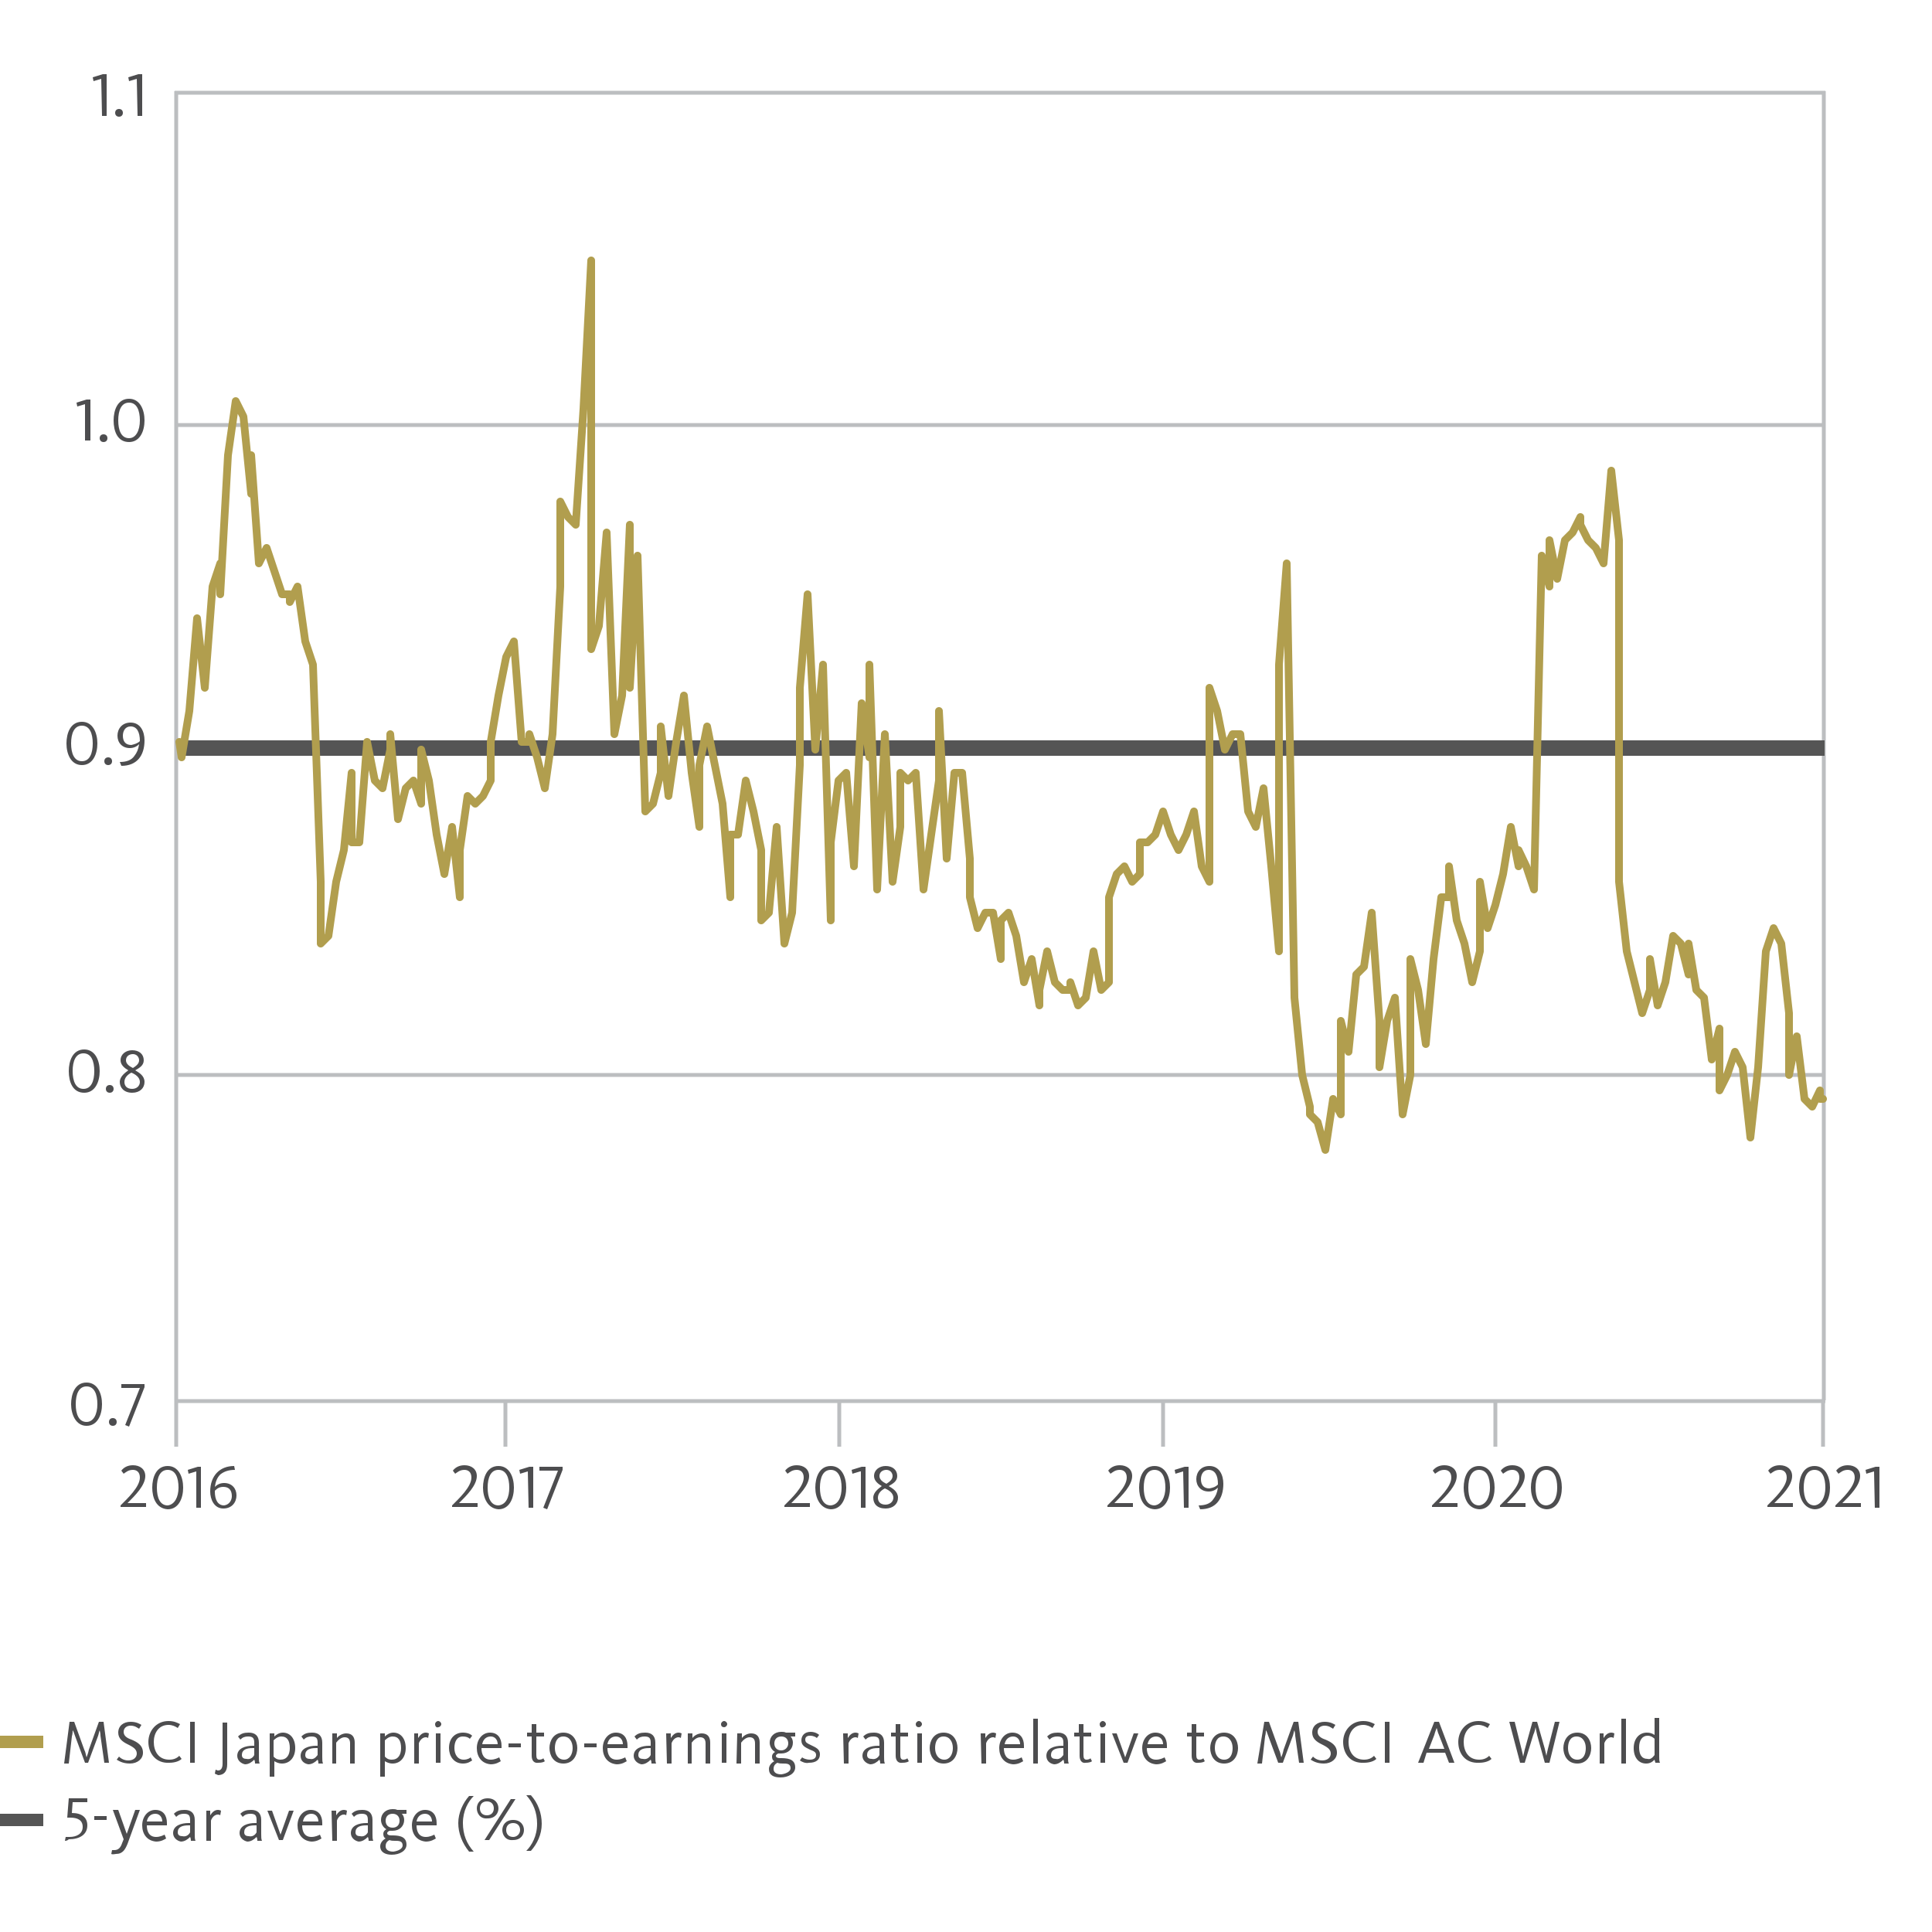 <?xml version="1.0" encoding="utf-8"?>
<!-- Generator: Adobe Illustrator 26.0.1, SVG Export Plug-In . SVG Version: 6.00 Build 0)  -->
<svg version="1.1" id="Layer_3" xmlns="http://www.w3.org/2000/svg" xmlns:xlink="http://www.w3.org/1999/xlink" x="0px" y="0px"
	 viewBox="0 0 250 250" style="enable-background:new 0 0 250 250;" xml:space="preserve">
<style type="text/css">
	.st0{fill:none;stroke:#555555;stroke-width:1.6;}
	.st1{fill:#4D4D4F;}
	.st2{fill:none;stroke:#B19E4E;stroke-width:1.6;}
	.st3{fill:none;stroke:#BCBEC0;stroke-width:0.5;}
	.st4{fill:none;stroke:#555555;stroke-width:2;}
	.st5{fill:none;stroke:#B19E4E;stroke-linecap:round;stroke-linejoin:round;stroke-miterlimit:10;}
</style>
<line class="st0" x1="0" y1="235.5" x2="5.6" y2="235.5"/>
<path class="st1" d="M8.4,238.2l0.1-0.5c0.1,0,0.2,0,0.5,0c0.9,0,1.7-0.4,1.7-1.3c0-0.9-0.7-1.2-1.6-1.2c-0.2,0-0.4,0-0.4,0l0.2-2.5
	h2.4v0.5H9.4l-0.1,1.4c1.3,0,2,0.6,2,1.6c0,1.2-1,1.8-2.4,1.8C8.7,238.2,8.5,238.2,8.4,238.2z M12.2,235h1.6v0.5h-1.6V235z"/>
<g>
	<path class="st1" d="M14.4,239.9l0.1-0.5c0.1,0,0.1,0,0.3,0c0.5,0,0.8-0.3,1-0.9L16,238l-1.4-3.8h0.7l1.1,3.1l0,0l1.1-3.1h0.6
		l-1.6,4.4c-0.3,0.7-0.6,1.3-1.5,1.3C14.5,240,14.4,239.9,14.4,239.9z"/>
	<path class="st1" d="M18.4,236.2c0-1.1,0.7-2,1.7-2s1.5,0.7,1.5,1.7c0,0.1,0,0.2,0,0.3H19c0,0.8,0.3,1.5,1.2,1.5
		c0.5,0,0.9-0.2,1.1-0.3l0.2,0.5c-0.2,0.1-0.6,0.4-1.3,0.4C19,238.2,18.4,237.3,18.4,236.2z M21,235.7c0-0.5-0.3-1-0.9-1
		s-1,0.4-1.1,1H21z"/>
	<path class="st1" d="M22.4,237.2c0-1,1.1-1.3,2-1.3h0.2v-0.4c0-0.6-0.2-0.8-0.8-0.8c-0.4,0-0.7,0.1-1,0.4l-0.3-0.4
		c0.4-0.4,0.8-0.5,1.4-0.5c0.8,0,1.3,0.4,1.3,1.3v1.8c0,0.4,0,0.7,0.1,0.9h-0.6c0-0.1,0-0.3-0.1-0.5c-0.3,0.3-0.7,0.6-1.2,0.6
		C22.9,238.2,22.4,237.8,22.4,237.2z M24.6,237.1v-0.9h-0.2c-0.8,0-1.4,0.2-1.4,0.9c0,0.4,0.3,0.5,0.6,0.5
		C24,237.7,24.4,237.5,24.6,237.1z"/>
	<path class="st1" d="M26.6,234.3h0.6v0.6c0.2-0.3,0.5-0.7,1-0.7c0.2,0,0.4,0.1,0.4,0.1l-0.1,0.6c0,0-0.1-0.1-0.3-0.1
		c-0.6,0-0.9,0.7-0.9,0.8v2.6h-0.6v-3.9L26.6,234.3L26.6,234.3z"/>
</g>
<g>
	<path class="st1" d="M31,237.2c0-1,1.1-1.3,2-1.3h0.2v-0.4c0-0.6-0.2-0.8-0.8-0.8c-0.4,0-0.7,0.1-1,0.4l-0.3-0.4
		c0.4-0.4,0.8-0.5,1.4-0.5c0.8,0,1.3,0.4,1.3,1.3v1.8c0,0.4,0,0.7,0.1,0.9h-0.6c0-0.1,0-0.3-0.1-0.5c-0.3,0.3-0.7,0.6-1.2,0.6
		C31.5,238.2,31,237.8,31,237.2z M33.2,237.1v-0.9H33c-0.8,0-1.4,0.2-1.4,0.9c0,0.4,0.3,0.5,0.6,0.5C32.6,237.7,33,237.5,33.2,237.1
		z"/>
	<path class="st1" d="M34.6,234.3h0.6l1.1,3.1l0,0l1.1-3.1H38l-1.4,3.8h-0.5L34.6,234.3z"/>
	<path class="st1" d="M38.5,236.2c0-1.1,0.7-2,1.7-2s1.5,0.7,1.5,1.7c0,0.1,0,0.2,0,0.3h-2.6c0,0.8,0.3,1.5,1.2,1.5
		c0.5,0,0.9-0.2,1.1-0.3l0.2,0.5c-0.2,0.1-0.6,0.4-1.3,0.4C39.1,238.2,38.5,237.3,38.5,236.2z M41.2,235.7c0-0.5-0.3-1-0.9-1
		c-0.6,0-1,0.4-1.1,1H41.2z"/>
	<path class="st1" d="M42.9,234.3h0.6v0.6c0.2-0.3,0.5-0.7,1-0.7c0.2,0,0.4,0.1,0.4,0.1l-0.1,0.6c0,0-0.1-0.1-0.3-0.1
		c-0.6,0-0.9,0.7-0.9,0.8v2.6H43L42.9,234.3L42.9,234.3L42.9,234.3z"/>
	<path class="st1" d="M45.4,237.2c0-1,1.1-1.3,2-1.3h0.2v-0.4c0-0.6-0.2-0.8-0.8-0.8c-0.4,0-0.7,0.1-1,0.4l-0.3-0.4
		c0.4-0.4,0.8-0.5,1.4-0.5c0.8,0,1.3,0.4,1.3,1.3v1.8c0,0.4,0,0.7,0.1,0.9h-0.6c0-0.1,0-0.3-0.1-0.5c-0.3,0.3-0.7,0.6-1.2,0.6
		C45.9,238.2,45.4,237.8,45.4,237.2z M47.6,237.1v-0.9h-0.2c-0.8,0-1.4,0.2-1.4,0.9c0,0.4,0.3,0.5,0.6,0.5
		C47,237.7,47.4,237.5,47.6,237.1z"/>
	<path class="st1" d="M49.2,238.9c0-0.4,0.3-0.8,0.7-1c-0.2-0.1-0.3-0.3-0.3-0.6s0.2-0.5,0.4-0.6c-0.4-0.2-0.7-0.7-0.7-1.2
		c0-0.8,0.6-1.4,1.5-1.4c0.2,0,0.4,0,0.6,0.1h1.2v0.5H52c0.2,0.2,0.3,0.5,0.3,0.8c0,0.8-0.6,1.4-1.5,1.4c-0.2,0-0.3,0-0.4,0
		c-0.2,0.1-0.3,0.2-0.3,0.3c0,0.2,0.2,0.3,0.5,0.3c0.8,0,2,0,2,1.2c0,0.8-0.9,1.3-1.9,1.3C49.9,240,49.2,239.7,49.2,238.9z
		 M52.1,238.8c0-0.6-0.5-0.6-1-0.6c-0.2,0-0.5,0-0.7-0.1c-0.4,0.2-0.5,0.5-0.5,0.8c0,0.4,0.3,0.7,1,0.7
		C51.6,239.5,52.1,239.2,52.1,238.8z M51.7,235.6c0-0.5-0.3-0.9-0.9-0.9c-0.6,0-0.9,0.4-0.9,0.9s0.3,0.9,0.9,0.9
		S51.7,236.1,51.7,235.6z"/>
	<path class="st1" d="M53.3,236.2c0-1.1,0.7-2,1.7-2s1.5,0.7,1.5,1.7c0,0.1,0,0.2,0,0.3h-2.6c0,0.8,0.3,1.5,1.2,1.5
		c0.5,0,0.9-0.2,1.1-0.3l0.2,0.5c-0.2,0.1-0.6,0.4-1.3,0.4C53.9,238.2,53.3,237.3,53.3,236.2z M55.9,235.7c0-0.5-0.3-1-0.9-1
		c-0.6,0-1,0.4-1.1,1H55.9z"/>
</g>
<g>
	<path class="st1" d="M59.3,235.9c0-1.3,0.6-2.6,1.4-3.5h0.6c-0.7,0.7-1.4,1.9-1.4,3.5c0,1.5,0.5,2.7,1.4,3.7h-0.6
		C59.8,238.5,59.3,237.2,59.3,235.9z"/>
</g>
<path class="st1" d="M61.7,234c0-0.6,0.4-1.3,1.4-1.3c1,0,1.4,0.7,1.4,1.3s-0.4,1.3-1.4,1.3C62.1,235.4,61.7,234.6,61.7,234z
	 M63.9,234c0-0.5-0.3-0.9-0.9-0.9s-0.9,0.4-0.9,0.9s0.3,0.9,0.9,0.9C63.6,234.9,63.9,234.5,63.9,234z M66.1,232.8h0.6l-3.4,5.3h-0.6
	L66.1,232.8z M65,236.8c0-0.6,0.4-1.3,1.4-1.3s1.4,0.7,1.4,1.3s-0.4,1.3-1.4,1.3C65.4,238.2,65,237.4,65,236.8z M67.3,236.8
	c0-0.5-0.3-0.9-0.9-0.9s-0.9,0.4-0.9,0.9s0.3,0.9,0.9,0.9C66.9,237.7,67.3,237.3,67.3,236.8z"/>
<g>
	<path class="st1" d="M69.5,236c0-1.5-0.5-2.7-1.4-3.7h0.6c0.9,1,1.4,2.3,1.4,3.7s-0.6,2.6-1.4,3.5h-0.6
		C68.8,238.8,69.5,237.6,69.5,236z"/>
</g>
<g>
	<g>
		<path class="st1" d="M9,222.8h0.6l1.3,3.6c0.2,0.4,0.2,0.7,0.3,1l0,0c0.1-0.3,0.2-0.5,0.3-1l1.3-3.6h0.6l0.7,5.3h-0.6l-0.5-3.5
			c0-0.4-0.1-0.6-0.1-0.7l0,0c-0.1,0.2-0.1,0.4-0.2,0.7l-1.3,3.5H11l-1.3-3.5c-0.1-0.3-0.2-0.6-0.3-0.7l0,0c0,0.2,0,0.4-0.1,0.8
			l-0.4,3.5H8.3L9,222.8z"/>
		<path class="st1" d="M15.1,227.7l0.3-0.4c0.1,0.1,0.5,0.5,1.2,0.5c0.7,0,1.1-0.4,1.1-0.9c0-0.6-0.6-0.9-1.2-1.2s-1.2-0.7-1.2-1.5
			c0-0.9,0.7-1.4,1.6-1.4c0.8,0,1.2,0.3,1.4,0.4l-0.3,0.5c-0.2-0.1-0.5-0.4-1.1-0.4c-0.5,0-0.9,0.3-0.9,0.8s0.4,0.8,1,1
			c0.7,0.3,1.5,0.7,1.5,1.7c0,0.8-0.7,1.4-1.7,1.4C15.8,228.2,15.3,227.8,15.1,227.7z"/>
		<path class="st1" d="M19.2,225.4c0-1.4,1-2.7,2.6-2.7c0.7,0,1.1,0.2,1.5,0.4l-0.3,0.5c-0.3-0.2-0.7-0.4-1.2-0.4
			c-1.3,0-1.9,1.1-1.9,2.2c0,1.2,0.6,2.3,2,2.3c0.6,0,1-0.2,1.3-0.5l0.3,0.4c-0.3,0.3-0.9,0.5-1.6,0.5
			C20.2,228.2,19.2,226.9,19.2,225.4z"/>
		<path class="st1" d="M24.6,222.8h0.6v5.3h-0.6V222.8z"/>
		<path class="st1" d="M27.8,229.5l0.1-0.5c0.1,0,0.2,0.1,0.3,0.1c0.4,0,0.6-0.3,0.6-0.9v-5.3h0.6v5.4c0,0.9-0.4,1.4-1.2,1.4
			C28.1,229.6,27.9,229.6,27.8,229.5z"/>
		<path class="st1" d="M30.7,227.2c0-1,1.1-1.3,2-1.3h0.2v-0.4c0-0.6-0.2-0.8-0.8-0.8c-0.4,0-0.7,0.1-1,0.4l-0.3-0.4
			c0.4-0.4,0.8-0.5,1.4-0.5c0.8,0,1.3,0.4,1.3,1.3v1.8c0,0.4,0,0.7,0.1,0.9H33c0-0.1,0-0.3-0.1-0.5c-0.3,0.3-0.7,0.6-1.2,0.6
			C31.2,228.2,30.7,227.8,30.7,227.2z M32.9,227.1v-0.9h-0.2c-0.8,0-1.4,0.2-1.4,0.9c0,0.4,0.3,0.5,0.6,0.5
			C32.3,227.7,32.7,227.5,32.9,227.1z"/>
		<path class="st1" d="M34.9,224.3h0.6v0.4c0.2-0.2,0.6-0.5,1.1-0.5c0.9,0,1.6,0.7,1.6,2c0,1.2-0.7,2-1.7,2c-0.5,0-0.8-0.2-1-0.3v2
			h-0.6C34.9,229.9,34.9,224.3,34.9,224.3z M37.5,226.2c0-0.9-0.3-1.5-1.1-1.5c-0.5,0-0.9,0.4-1,0.5v2.1c0.2,0.2,0.4,0.4,0.9,0.4
			C37.1,227.7,37.5,227.1,37.5,226.2z"/>
		<path class="st1" d="M38.9,227.2c0-1,1.1-1.3,2-1.3h0.2v-0.4c0-0.6-0.2-0.8-0.8-0.8c-0.4,0-0.7,0.1-1,0.4l-0.3-0.4
			c0.4-0.4,0.8-0.5,1.4-0.5c0.8,0,1.3,0.4,1.3,1.3v1.8c0,0.4,0,0.7,0.1,0.9h-0.6c0-0.1,0-0.3-0.1-0.5c-0.3,0.3-0.7,0.6-1.2,0.6
			C39.3,228.2,38.9,227.8,38.9,227.2z M41.1,227.1v-0.9h-0.2c-0.8,0-1.4,0.2-1.4,0.9c0,0.4,0.3,0.5,0.6,0.5
			C40.5,227.7,40.8,227.5,41.1,227.1z"/>
		<path class="st1" d="M43,224.3h0.6v0.6c0.3-0.4,0.8-0.6,1.2-0.6c0.8,0,1.1,0.5,1.1,1.2v2.7h-0.6v-2.6c0-0.5-0.2-0.8-0.7-0.8
			c-0.4,0-0.8,0.3-1.1,0.7v2.7H43V224.3z"/>
		<path class="st1" d="M49.2,224.3h0.6v0.4c0.2-0.2,0.6-0.5,1.1-0.5c0.9,0,1.6,0.7,1.6,2c0,1.2-0.7,2-1.7,2c-0.5,0-0.8-0.2-1-0.3v2
			h-0.6C49.2,229.9,49.2,224.3,49.2,224.3z M51.9,226.2c0-0.9-0.3-1.5-1.1-1.5c-0.5,0-0.9,0.4-1,0.5v2.1c0.2,0.2,0.4,0.4,0.9,0.4
			C51.5,227.7,51.9,227.1,51.9,226.2z"/>
		<path class="st1" d="M53.5,224.3h0.6v0.6c0.2-0.3,0.5-0.7,1-0.7c0.2,0,0.4,0.1,0.4,0.1l-0.1,0.6c0,0-0.1-0.1-0.3-0.1
			c-0.6,0-0.9,0.7-0.9,0.8v2.6h-0.6v-3.9L53.5,224.3L53.5,224.3z"/>
		<path class="st1" d="M56.3,223.1c0-0.2,0.2-0.4,0.4-0.4s0.4,0.2,0.4,0.4s-0.2,0.4-0.4,0.4C56.5,223.6,56.3,223.4,56.3,223.1z
			 M56.4,224.3H57v3.8h-0.6V224.3z"/>
		<path class="st1" d="M58.1,226.2c0-1.3,0.8-2,1.8-2c0.6,0,1,0.2,1.2,0.4l-0.3,0.4c-0.2-0.2-0.5-0.3-0.9-0.3
			c-0.8,0-1.1,0.7-1.1,1.5s0.4,1.5,1.2,1.5c0.5,0,0.8-0.2,0.9-0.3l0.2,0.4c-0.2,0.1-0.5,0.4-1.2,0.4
			C58.7,228.2,58.1,227.2,58.1,226.2z"/>
		<path class="st1" d="M61.7,226.2c0-1.1,0.7-2,1.7-2s1.5,0.7,1.5,1.7c0,0.1,0,0.2,0,0.3h-2.6c0,0.8,0.3,1.5,1.2,1.5
			c0.5,0,0.9-0.2,1.1-0.3l0.2,0.5c-0.2,0.1-0.6,0.4-1.3,0.4C62.3,228.2,61.7,227.3,61.7,226.2z M64.4,225.7c0-0.5-0.3-1-0.9-1
			s-1,0.4-1.1,1H64.4z"/>
		<path class="st1" d="M65.8,225.6h1.6v0.5h-1.6V225.6z"/>
		<path class="st1" d="M68.8,227.2v-2.5h-0.6v-0.5h0.6v-1.1h0.6v1.1h1v0.5h-1v2.4c0,0.4,0.1,0.6,0.4,0.6c0.2,0,0.5-0.1,0.5-0.2
			l0.2,0.4c-0.1,0.1-0.4,0.2-0.8,0.2C69.1,228.2,68.8,227.8,68.8,227.2z"/>
		<path class="st1" d="M71.1,226.2c0-0.9,0.5-2,1.8-2s1.8,1.1,1.8,2s-0.5,2-1.8,2S71.1,227.1,71.1,226.2z M74.1,226.2
			c0-0.8-0.4-1.5-1.2-1.5c-0.8,0-1.1,0.7-1.1,1.5s0.4,1.5,1.2,1.5C73.7,227.7,74.1,227,74.1,226.2z"/>
		<path class="st1" d="M75.6,225.6h1.6v0.5h-1.6V225.6z"/>
		<path class="st1" d="M78,226.2c0-1.1,0.7-2,1.7-2s1.5,0.7,1.5,1.7c0,0.1,0,0.2,0,0.3h-2.6c0,0.8,0.3,1.5,1.2,1.5
			c0.5,0,0.9-0.2,1.1-0.3l0.2,0.5c-0.2,0.1-0.6,0.4-1.3,0.4C78.6,228.2,78,227.3,78,226.2z M80.6,225.7c0-0.5-0.3-1-0.9-1
			s-1,0.4-1.1,1H80.6z"/>
		<path class="st1" d="M82,227.2c0-1,1.1-1.3,2-1.3h0.2v-0.4c0-0.6-0.2-0.8-0.8-0.8c-0.4,0-0.7,0.1-1,0.4l-0.3-0.4
			c0.4-0.4,0.8-0.5,1.4-0.5c0.8,0,1.3,0.4,1.3,1.3v1.8c0,0.4,0,0.7,0.1,0.9h-0.6c0-0.1,0-0.3-0.1-0.5c-0.3,0.3-0.7,0.6-1.2,0.6
			C82.5,228.2,82,227.8,82,227.2z M84.2,227.1v-0.9H84c-0.8,0-1.4,0.2-1.4,0.9c0,0.4,0.3,0.5,0.6,0.5
			C83.6,227.7,84,227.5,84.2,227.1z"/>
		<path class="st1" d="M86.2,224.3h0.6v0.6c0.2-0.3,0.5-0.7,1-0.7c0.2,0,0.4,0.1,0.4,0.1l-0.1,0.6c0,0-0.1-0.1-0.3-0.1
			c-0.6,0-0.9,0.7-0.9,0.8v2.6h-0.6L86.2,224.3L86.2,224.3z"/>
		<path class="st1" d="M89,224.3h0.6v0.6c0.3-0.4,0.8-0.6,1.2-0.6c0.8,0,1.1,0.5,1.1,1.2v2.7h-0.6v-2.6c0-0.5-0.2-0.8-0.7-0.8
			c-0.4,0-0.8,0.3-1.1,0.7v2.7H89V224.3z"/>
		<path class="st1" d="M93.3,223.1c0-0.2,0.2-0.4,0.4-0.4s0.4,0.2,0.4,0.4s-0.2,0.4-0.4,0.4S93.3,223.4,93.3,223.1z M93.4,224.3H94
			v3.8h-0.6V224.3z"/>
		<path class="st1" d="M95.4,224.3H96v0.6c0.3-0.4,0.8-0.6,1.2-0.6c0.8,0,1.1,0.5,1.1,1.2v2.7h-0.6v-2.6c0-0.5-0.2-0.8-0.7-0.8
			c-0.4,0-0.8,0.3-1.1,0.7v2.7h-0.6L95.4,224.3L95.4,224.3z"/>
		<path class="st1" d="M99.5,228.9c0-0.4,0.3-0.8,0.7-1c-0.2-0.1-0.3-0.3-0.3-0.6s0.2-0.5,0.4-0.6c-0.4-0.2-0.7-0.7-0.7-1.2
			c0-0.8,0.6-1.4,1.5-1.4c0.2,0,0.4,0,0.6,0.1h1.2v0.5h-0.6c0.2,0.2,0.3,0.5,0.3,0.8c0,0.8-0.6,1.4-1.5,1.4c-0.2,0-0.3,0-0.4,0
			c-0.2,0.1-0.3,0.2-0.3,0.3c0,0.2,0.2,0.3,0.5,0.3c0.8,0,2,0,2,1.2c0,0.8-0.9,1.3-1.9,1.3C100.1,230,99.5,229.7,99.5,228.9z
			 M102.3,228.8c0-0.6-0.5-0.6-1-0.6c-0.2,0-0.5,0-0.7-0.1c-0.4,0.2-0.5,0.5-0.5,0.8c0,0.4,0.3,0.7,1,0.7
			C101.8,229.5,102.3,229.2,102.3,228.8z M102,225.6c0-0.5-0.3-0.9-0.9-0.9s-0.9,0.4-0.9,0.9s0.3,0.9,0.9,0.9
			C101.6,226.5,102,226.1,102,225.6z"/>
		<path class="st1" d="M103.5,227.8l0.3-0.4c0.1,0.1,0.5,0.3,1,0.3s0.8-0.2,0.8-0.6s-0.3-0.5-0.8-0.7c-0.6-0.3-1.1-0.5-1.1-1.2
			c0-0.6,0.4-1.1,1.2-1.1c0.6,0,1,0.3,1.1,0.4l-0.3,0.4c-0.1-0.1-0.4-0.3-0.9-0.3c-0.4,0-0.6,0.2-0.6,0.5c0,0.4,0.3,0.5,0.7,0.7
			c0.6,0.3,1.2,0.5,1.2,1.2s-0.5,1.1-1.4,1.1C104.2,228.2,103.8,228,103.5,227.8z"/>
		<path class="st1" d="M109.1,224.3h0.6v0.6c0.2-0.3,0.5-0.7,1-0.7c0.2,0,0.4,0.1,0.4,0.1l-0.1,0.6c0,0-0.1-0.1-0.3-0.1
			c-0.6,0-0.9,0.7-0.9,0.8v2.6h-0.6L109.1,224.3L109.1,224.3z"/>
		<path class="st1" d="M111.6,227.2c0-1,1.1-1.3,2-1.3h0.2v-0.4c0-0.6-0.2-0.8-0.8-0.8c-0.4,0-0.7,0.1-1,0.4l-0.3-0.4
			c0.4-0.4,0.8-0.5,1.4-0.5c0.8,0,1.3,0.4,1.3,1.3v1.8c0,0.4,0,0.7,0.1,0.9h-0.6c0-0.1,0-0.3-0.1-0.5c-0.3,0.3-0.7,0.6-1.2,0.6
			C112.1,228.2,111.6,227.8,111.6,227.2z M113.8,227.1v-0.9h-0.2c-0.8,0-1.4,0.2-1.4,0.9c0,0.4,0.3,0.5,0.6,0.5
			C113.2,227.7,113.6,227.5,113.8,227.1z"/>
		<path class="st1" d="M115.9,227.2v-2.5h-0.6v-0.5h0.6v-1.1h0.6v1.1h1v0.5h-1v2.4c0,0.4,0.1,0.6,0.4,0.6c0.2,0,0.5-0.1,0.5-0.2
			l0.2,0.4c-0.1,0.1-0.4,0.2-0.8,0.2C116.2,228.2,115.9,227.8,115.9,227.2z"/>
		<path class="st1" d="M118.5,223.1c0-0.2,0.2-0.4,0.4-0.4s0.4,0.2,0.4,0.4s-0.2,0.4-0.4,0.4S118.5,223.4,118.5,223.1z M118.7,224.3
			h0.6v3.8h-0.6V224.3z"/>
		<path class="st1" d="M120.3,226.2c0-0.9,0.5-2,1.8-2s1.8,1.1,1.8,2s-0.5,2-1.8,2S120.3,227.1,120.3,226.2z M123.3,226.2
			c0-0.8-0.4-1.5-1.2-1.5c-0.8,0-1.1,0.7-1.1,1.5s0.4,1.5,1.2,1.5C122.9,227.7,123.3,227,123.3,226.2z"/>
		<path class="st1" d="M126.9,224.3h0.6v0.6c0.2-0.3,0.5-0.7,1-0.7c0.2,0,0.4,0.1,0.4,0.1l-0.1,0.6c0,0-0.1-0.1-0.3-0.1
			c-0.6,0-0.9,0.7-0.9,0.8v2.6H127L126.9,224.3L126.9,224.3z"/>
		<path class="st1" d="M129.3,226.2c0-1.1,0.7-2,1.7-2s1.5,0.7,1.5,1.7c0,0.1,0,0.2,0,0.3h-2.6c0,0.8,0.3,1.5,1.2,1.5
			c0.5,0,0.9-0.2,1.1-0.3l0.2,0.5c-0.2,0.1-0.6,0.4-1.3,0.4C129.9,228.2,129.3,227.3,129.3,226.2z M132,225.7c0-0.5-0.3-1-0.9-1
			c-0.6,0-1,0.4-1.1,1H132z"/>
		<path class="st1" d="M133.7,222.4h0.6v5.8h-0.6V222.4z"/>
		<path class="st1" d="M135.4,227.2c0-1,1.1-1.3,2-1.3h0.2v-0.4c0-0.6-0.2-0.8-0.8-0.8c-0.4,0-0.7,0.1-1,0.4l-0.3-0.4
			c0.4-0.4,0.8-0.5,1.4-0.5c0.8,0,1.3,0.4,1.3,1.3v1.8c0,0.4,0,0.7,0.1,0.9h-0.6c0-0.1,0-0.3-0.1-0.5c-0.3,0.3-0.7,0.6-1.2,0.6
			C135.8,228.2,135.4,227.8,135.4,227.2z M137.6,227.1v-0.9h-0.2c-0.8,0-1.4,0.2-1.4,0.9c0,0.4,0.3,0.5,0.6,0.5
			C137,227.7,137.3,227.5,137.6,227.1z"/>
		<path class="st1" d="M139.7,227.2v-2.5H139v-0.5h0.6v-1.1h0.6v1.1h1v0.5h-1v2.4c0,0.4,0.1,0.6,0.4,0.6c0.2,0,0.5-0.1,0.5-0.2
			l0.2,0.4c-0.1,0.1-0.4,0.2-0.8,0.2C140,228.2,139.7,227.8,139.7,227.2z"/>
		<path class="st1" d="M142.3,223.1c0-0.2,0.2-0.4,0.4-0.4s0.4,0.2,0.4,0.4s-0.2,0.4-0.4,0.4C142.5,223.6,142.3,223.4,142.3,223.1z
			 M142.4,224.3h0.6v3.8h-0.6V224.3z"/>
		<path class="st1" d="M143.9,224.3h0.6l1.1,3.1l0,0l1.1-3.1h0.6l-1.4,3.8h-0.5L143.9,224.3z"/>
		<path class="st1" d="M147.8,226.2c0-1.1,0.7-2,1.7-2s1.5,0.7,1.5,1.7c0,0.1,0,0.2,0,0.3h-2.6c0,0.8,0.3,1.5,1.2,1.5
			c0.5,0,0.9-0.2,1.1-0.3l0.2,0.5c-0.2,0.1-0.6,0.4-1.3,0.4C148.4,228.2,147.8,227.3,147.8,226.2z M150.5,225.7c0-0.5-0.3-1-0.9-1
			c-0.6,0-1,0.4-1.1,1H150.5z"/>
		<path class="st1" d="M154.2,227.2v-2.5h-0.6v-0.5h0.6v-1.1h0.6v1.1h1v0.5h-1v2.4c0,0.4,0.1,0.6,0.4,0.6c0.2,0,0.5-0.1,0.5-0.2
			l0.2,0.4c-0.1,0.1-0.4,0.2-0.8,0.2C154.5,228.2,154.2,227.8,154.2,227.2z"/>
		<path class="st1" d="M156.6,226.2c0-0.9,0.5-2,1.8-2s1.8,1.1,1.8,2s-0.5,2-1.8,2S156.6,227.1,156.6,226.2z M159.5,226.2
			c0-0.8-0.4-1.5-1.2-1.5s-1.1,0.7-1.1,1.5s0.4,1.5,1.2,1.5S159.5,227,159.5,226.2z"/>
		<path class="st1" d="M163.6,222.8h0.6l1.3,3.6c0.2,0.4,0.2,0.7,0.3,1l0,0c0.1-0.3,0.2-0.5,0.3-1l1.3-3.6h0.6l0.7,5.3h-0.6
			l-0.5-3.5c0-0.4-0.1-0.6-0.1-0.7l0,0c-0.1,0.2-0.1,0.4-0.2,0.7l-1.3,3.5h-0.6l-1.3-3.5c-0.1-0.3-0.2-0.6-0.3-0.7l0,0
			c0,0.2,0,0.4-0.1,0.8l-0.4,3.5h-0.6L163.6,222.8z"/>
		<path class="st1" d="M169.6,227.7l0.3-0.4c0.1,0.1,0.5,0.5,1.2,0.5s1.1-0.4,1.1-0.9c0-0.6-0.6-0.9-1.2-1.2
			c-0.6-0.3-1.2-0.7-1.2-1.5c0-0.9,0.7-1.4,1.6-1.4c0.8,0,1.2,0.3,1.4,0.4l-0.3,0.5c-0.2-0.1-0.5-0.4-1.1-0.4
			c-0.5,0-0.9,0.3-0.9,0.8s0.4,0.8,1,1c0.7,0.3,1.5,0.7,1.5,1.7c0,0.8-0.7,1.4-1.7,1.4C170.3,228.2,169.8,227.8,169.6,227.7z"/>
		<path class="st1" d="M173.8,225.4c0-1.4,1-2.7,2.6-2.7c0.7,0,1.1,0.2,1.5,0.4l-0.3,0.5c-0.3-0.2-0.7-0.4-1.2-0.4
			c-1.3,0-1.9,1.1-1.9,2.2c0,1.2,0.6,2.3,2,2.3c0.6,0,1-0.2,1.3-0.5l0.3,0.4c-0.3,0.3-0.9,0.5-1.6,0.5
			C174.7,228.2,173.8,226.9,173.8,225.4z"/>
		<path class="st1" d="M179.2,222.8h0.6v5.3h-0.6V222.8z"/>
	</g>
	<g>
		<path class="st1" d="M185.6,222.8h0.6l2,5.3h-0.7l-0.5-1.3h-2.4l-0.4,1.3h-0.7L185.6,222.8z M186.9,226.3l-0.7-1.8
			c-0.2-0.4-0.2-0.7-0.3-0.9l0,0c-0.1,0.3-0.2,0.5-0.3,0.9l-0.7,1.8H186.9z"/>
		<path class="st1" d="M188.7,225.4c0-1.4,1-2.7,2.6-2.7c0.7,0,1.1,0.2,1.5,0.4l-0.3,0.5c-0.3-0.2-0.7-0.4-1.2-0.4
			c-1.3,0-1.9,1.1-1.9,2.2c0,1.2,0.6,2.3,2,2.3c0.6,0,1-0.2,1.3-0.5l0.3,0.4c-0.3,0.3-0.9,0.5-1.6,0.5
			C189.6,228.2,188.7,226.9,188.7,225.4z"/>
		<path class="st1" d="M195.3,222.8h0.7l0.9,3.6c0.1,0.4,0.2,0.9,0.2,0.9l0,0c0,0,0.1-0.5,0.2-0.9l1-3.6h0.6l1,3.5
			c0.1,0.4,0.2,0.9,0.2,0.9l0,0c0,0,0.1-0.5,0.2-0.9l0.9-3.5h0.6l-1.3,5.3h-0.6l-1-3.6c-0.1-0.4-0.2-1-0.2-1l0,0c0,0-0.1,0.6-0.3,1
			l-1.1,3.6h-0.6L195.3,222.8z"/>
		<path class="st1" d="M202.3,226.2c0-0.9,0.5-2,1.8-2s1.8,1.1,1.8,2s-0.5,2-1.8,2S202.3,227.1,202.3,226.2z M205.2,226.2
			c0-0.8-0.4-1.5-1.2-1.5s-1.1,0.7-1.1,1.5s0.4,1.5,1.2,1.5S205.2,227,205.2,226.2z"/>
		<path class="st1" d="M206.9,224.3h0.6v0.6c0.2-0.3,0.5-0.7,1-0.7c0.2,0,0.4,0.1,0.4,0.1l-0.1,0.6c0,0-0.1-0.1-0.3-0.1
			c-0.6,0-0.9,0.7-0.9,0.8v2.6H207v-3.9L206.9,224.3L206.9,224.3z"/>
		<path class="st1" d="M209.8,222.4h0.6v5.8h-0.6V222.4z"/>
		<path class="st1" d="M211.4,226.2c0-1.2,0.7-2,1.7-2c0.4,0,0.7,0.1,1,0.3v-2.2h0.6v5c0,0.3,0,0.6,0.1,0.8h-0.6
			c0-0.1-0.1-0.3-0.1-0.4c-0.3,0.3-0.6,0.5-1.1,0.5C212.1,228.2,211.4,227.5,211.4,226.2z M214.1,227.1V225
			c-0.2-0.2-0.5-0.4-0.9-0.4c-0.7,0-1.1,0.6-1.1,1.5s0.3,1.5,1.1,1.5C213.5,227.7,213.8,227.5,214.1,227.1z"/>
	</g>
	<line class="st2" x1="0" y1="225.4" x2="5.6" y2="225.4"/>
</g>
<path class="st1" d="M13.1,10.2l-1,0.3L12,10l1.3-0.4h0.5V15h-0.6L13.1,10.2L13.1,10.2z M14.9,14.6c0-0.3,0.2-0.5,0.5-0.5
	s0.5,0.2,0.5,0.5s-0.2,0.5-0.5,0.5S14.9,14.9,14.9,14.6z M17.7,10.2l-1,0.3L16.6,10l1.3-0.4h0.5V15h-0.6L17.7,10.2L17.7,10.2z"/>
<path class="st1" d="M11,52.3l-1,0.3l-0.1-0.5l1.3-0.4h0.5V57H11V52.3z M12.9,56.7c0-0.3,0.2-0.5,0.5-0.5s0.5,0.2,0.5,0.5
	s-0.2,0.5-0.5,0.5S12.9,57,12.9,56.7z M14.7,54.4c0-1.3,0.5-2.8,2-2.8c1.4,0,2,1.4,2,2.8s-0.6,2.8-2,2.8
	C15.2,57.2,14.7,55.8,14.7,54.4z M18.1,54.4c0-1.3-0.4-2.3-1.4-2.3s-1.4,1-1.4,2.3s0.4,2.3,1.4,2.3C17.6,56.7,18.1,55.7,18.1,54.4z"
	/>
<path class="st1" d="M8.6,96.2c0-1.3,0.5-2.8,2-2.8c1.4,0,2,1.4,2,2.8S12,99,10.6,99S8.6,97.6,8.6,96.2z M12,96.2
	c0-1.3-0.4-2.3-1.4-2.3s-1.4,1-1.4,2.3s0.4,2.3,1.4,2.3S12,97.5,12,96.2z M13.5,98.5c0-0.3,0.2-0.5,0.5-0.5s0.5,0.2,0.5,0.5
	S14.3,99,14,99S13.5,98.8,13.5,98.5z M15.5,98.6c0.8,0,1.5-0.2,1.9-0.8c0.3-0.4,0.5-0.8,0.6-1.5c-0.3,0.3-0.7,0.5-1.2,0.5
	c-1,0-1.6-0.7-1.6-1.6s0.6-1.7,1.7-1.7c1.3,0,1.8,1.2,1.8,2.3c0,2-1,3.3-3,3.3L15.5,98.6z M18.1,95.9L18.1,95.9
	c0-1.2-0.4-1.9-1.2-1.9c-0.7,0-1,0.6-1,1.2c0,0.8,0.4,1.2,1.1,1.2C17.4,96.3,17.8,96.2,18.1,95.9z"/>
<path class="st1" d="M8.9,138.6c0-1.3,0.5-2.8,2-2.8c1.4,0,2,1.4,2,2.8s-0.6,2.8-2,2.8C9.4,141.4,8.9,140,8.9,138.6z M12.2,138.6
	c0-1.3-0.4-2.3-1.4-2.3s-1.4,1-1.4,2.3s0.4,2.3,1.4,2.3C11.8,140.9,12.2,139.9,12.2,138.6z M13.7,140.9c0-0.3,0.2-0.5,0.5-0.5
	s0.5,0.2,0.5,0.5s-0.2,0.5-0.5,0.5S13.7,141.2,13.7,140.9z M15.5,140c0-0.7,0.7-1.2,1.1-1.5c-0.5-0.3-1-0.7-1-1.3
	c0-0.8,0.7-1.3,1.5-1.3c0.9,0,1.5,0.5,1.5,1.3c0,0.7-0.6,1-1.1,1.3c0.5,0.3,1.2,0.7,1.2,1.5s-0.6,1.4-1.6,1.4
	C16,141.4,15.5,140.7,15.5,140z M18.1,140c0-0.6-0.6-1-1.1-1.2c-0.4,0.2-0.9,0.6-0.9,1.2c0,0.5,0.3,0.9,1,0.9
	C17.7,140.9,18.1,140.5,18.1,140z M18,137.2c0-0.4-0.3-0.8-0.8-0.8s-0.9,0.3-0.9,0.8s0.5,0.8,0.9,1C17.5,138,18,137.7,18,137.2z"/>
<path class="st1" d="M9.2,181.7c0-1.3,0.5-2.8,2-2.8c1.4,0,2,1.4,2,2.8s-0.6,2.8-2,2.8S9.2,183,9.2,181.7z M12.6,181.7
	c0-1.3-0.4-2.3-1.4-2.3s-1.4,1-1.4,2.3s0.4,2.3,1.4,2.3C12.1,184,12.6,183,12.6,181.7z M14.1,184c0-0.3,0.2-0.5,0.5-0.5
	s0.5,0.2,0.5,0.5s-0.2,0.5-0.5,0.5S14.1,184.3,14.1,184z M16.2,184.4l1.9-4.8h-2.4v-0.5h3v0.4l-2,5.1L16.2,184.4z"/>
<line class="st3" x1="22.6" y1="12" x2="236.2" y2="12"/>
<line class="st3" x1="22.8" y1="11.8" x2="22.8" y2="181.2"/>
<line class="st3" x1="236" y1="11.8" x2="236" y2="181.2"/>
<line class="st3" x1="22.6" y1="55" x2="236.2" y2="55"/>
<line class="st3" x1="22.6" y1="139.1" x2="236.2" y2="139.1"/>
<line class="st3" x1="22.6" y1="181.3" x2="236.2" y2="181.3"/>
<path class="st1" d="M15.6,194.8c0.9-0.9,2.5-2.4,2.5-3.6c0-0.7-0.4-1-0.9-1c-0.6,0-0.9,0.3-1.2,0.5l-0.3-0.4
	c0.3-0.4,0.8-0.7,1.5-0.7c0.9,0,1.6,0.5,1.6,1.4c0,1.2-1.3,2.5-2.3,3.5c0,0,0.3,0,0.6,0h1.8v0.5h-3.3
	C15.6,195,15.6,194.8,15.6,194.8z M19.7,192.5c0-1.3,0.5-2.8,2-2.8c1.4,0,2,1.4,2,2.8s-0.6,2.8-2,2.8
	C20.2,195.2,19.7,193.8,19.7,192.5z M23.1,192.5c0-1.3-0.4-2.3-1.4-2.3s-1.4,1-1.4,2.3s0.4,2.3,1.4,2.3
	C22.6,194.7,23.1,193.7,23.1,192.5z M25.4,190.4l-1,0.3l-0.1-0.5l1.3-0.4H26v5.3h-0.6V190.4z M27.2,193c0-2,1.2-3.3,3.1-3.3l0.1,0.5
	c-0.8,0-1.4,0.2-1.9,0.6c-0.4,0.4-0.6,0.9-0.7,1.6c0.3-0.3,0.7-0.5,1.2-0.5c1,0,1.6,0.7,1.6,1.6s-0.6,1.7-1.7,1.7
	C27.7,195.2,27.2,194,27.2,193z M30,193.6c0-0.8-0.4-1.2-1.1-1.2c-0.5,0-0.8,0.2-1.1,0.5v0.1c0,1.1,0.4,1.8,1.2,1.8
	C29.7,194.7,30,194.1,30,193.6z"/>
<path class="st1" d="M58.5,194.8c0.9-0.9,2.5-2.4,2.5-3.6c0-0.7-0.4-1-0.9-1c-0.6,0-0.9,0.3-1.2,0.5l-0.3-0.4
	c0.3-0.4,0.8-0.7,1.5-0.7c0.9,0,1.6,0.5,1.6,1.4c0,1.2-1.3,2.5-2.3,3.5c0,0,0.3,0,0.6,0h1.8v0.5h-3.3
	C58.5,195,58.5,194.8,58.5,194.8z M62.5,192.5c0-1.3,0.5-2.8,2-2.8c1.4,0,2,1.4,2,2.8s-0.6,2.8-2,2.8
	C63.1,195.2,62.5,193.8,62.5,192.5z M65.9,192.5c0-1.3-0.4-2.3-1.4-2.3s-1.4,1-1.4,2.3s0.4,2.3,1.4,2.3
	C65.5,194.7,65.9,193.7,65.9,192.5z M68.3,190.4l-1,0.3l-0.1-0.5l1.3-0.4H69v5.3h-0.6L68.3,190.4L68.3,190.4L68.3,190.4z
	 M70.3,195.1l1.9-4.8h-2.4v-0.5h3v0.4l-2,5.1L70.3,195.1z"/>
<path class="st1" d="M101.5,194.8c0.9-0.9,2.5-2.4,2.5-3.6c0-0.7-0.4-1-0.9-1c-0.6,0-0.9,0.3-1.2,0.5l-0.3-0.4
	c0.3-0.4,0.8-0.7,1.5-0.7c0.9,0,1.6,0.5,1.6,1.4c0,1.2-1.3,2.5-2.3,3.5c0,0,0.3,0,0.6,0h1.8v0.5h-3.3
	C101.5,195,101.5,194.8,101.5,194.8z M105.5,192.5c0-1.3,0.5-2.8,2-2.8c1.4,0,2,1.4,2,2.8s-0.6,2.8-2,2.8
	C106.1,195.2,105.5,193.8,105.5,192.5z M108.9,192.5c0-1.3-0.4-2.3-1.4-2.3s-1.4,1-1.4,2.3s0.4,2.3,1.4,2.3
	C108.5,194.7,108.9,193.7,108.9,192.5z M111.3,190.4l-1,0.3l-0.1-0.5l1.3-0.4h0.5v5.3h-0.6v-4.7L111.3,190.4L111.3,190.4z
	 M113,193.8c0-0.7,0.7-1.2,1.1-1.5c-0.5-0.3-1-0.7-1-1.3c0-0.8,0.7-1.3,1.5-1.3c0.9,0,1.5,0.5,1.5,1.3c0,0.7-0.6,1-1.1,1.3
	c0.5,0.3,1.2,0.7,1.2,1.5s-0.6,1.4-1.6,1.4C113.5,195.2,113,194.6,113,193.8z M115.6,193.8c0-0.6-0.6-1-1.1-1.2
	c-0.4,0.2-0.9,0.6-0.9,1.2c0,0.5,0.3,0.9,1,0.9C115.2,194.7,115.6,194.3,115.6,193.8z M115.5,191c0-0.4-0.3-0.8-0.8-0.8
	s-0.9,0.3-0.9,0.8s0.5,0.8,0.9,1C115,191.8,115.5,191.5,115.5,191z"/>
<path class="st1" d="M143.3,194.8c0.9-0.9,2.5-2.4,2.5-3.6c0-0.7-0.4-1-0.9-1c-0.6,0-0.9,0.3-1.2,0.5l-0.3-0.4
	c0.3-0.4,0.8-0.7,1.5-0.7c0.9,0,1.6,0.5,1.6,1.4c0,1.2-1.3,2.5-2.3,3.5c0,0,0.3,0,0.6,0h1.8v0.5h-3.3L143.3,194.8L143.3,194.8z
	 M147.4,192.5c0-1.3,0.5-2.8,2-2.8c1.4,0,2,1.4,2,2.8s-0.6,2.8-2,2.8C147.9,195.2,147.4,193.8,147.4,192.5z M150.8,192.5
	c0-1.3-0.4-2.3-1.4-2.3s-1.4,1-1.4,2.3s0.4,2.3,1.4,2.3C150.3,194.7,150.8,193.7,150.8,192.5z M153.1,190.4l-1,0.3l-0.1-0.5l1.3-0.4
	h0.5v5.3h-0.6L153.1,190.4L153.1,190.4z M155.1,194.8c0.8,0,1.5-0.2,1.9-0.8c0.3-0.4,0.5-0.8,0.6-1.5c-0.3,0.3-0.7,0.5-1.2,0.5
	c-1,0-1.6-0.7-1.6-1.6s0.6-1.7,1.7-1.7c1.3,0,1.8,1.2,1.8,2.3c0,2-1,3.3-3,3.3L155.1,194.8z M157.6,192.1V192c0-1.1-0.4-1.8-1.2-1.8
	c-0.7,0-1,0.6-1,1.2c0,0.8,0.4,1.2,1.1,1.2C157,192.5,157.3,192.4,157.6,192.1z"/>
<path class="st1" d="M185.3,194.8c0.9-0.9,2.5-2.4,2.5-3.6c0-0.7-0.4-1-0.9-1c-0.6,0-0.9,0.3-1.2,0.5l-0.3-0.4
	c0.3-0.4,0.8-0.7,1.5-0.7c0.9,0,1.6,0.5,1.6,1.4c0,1.2-1.3,2.5-2.3,3.5c0,0,0.3,0,0.6,0h1.8v0.5h-3.3L185.3,194.8L185.3,194.8z
	 M189.4,192.5c0-1.3,0.5-2.8,2-2.8c1.4,0,2,1.4,2,2.8s-0.6,2.8-2,2.8C189.9,195.2,189.4,193.8,189.4,192.5z M192.8,192.5
	c0-1.3-0.4-2.3-1.4-2.3s-1.4,1-1.4,2.3s0.4,2.3,1.4,2.3C192.3,194.7,192.8,193.7,192.8,192.5z M194.1,194.8c0.9-0.9,2.5-2.4,2.5-3.6
	c0-0.7-0.4-1-0.9-1c-0.6,0-0.9,0.3-1.2,0.5l-0.3-0.4c0.3-0.4,0.8-0.7,1.5-0.7c0.9,0,1.6,0.5,1.6,1.4c0,1.2-1.3,2.5-2.3,3.5
	c0,0,0.3,0,0.6,0h1.8v0.5h-3.3L194.1,194.8L194.1,194.8z M198.1,192.5c0-1.3,0.5-2.8,2-2.8c1.4,0,2,1.4,2,2.8s-0.6,2.8-2,2.8
	C198.7,195.2,198.1,193.8,198.1,192.5z M201.5,192.5c0-1.3-0.4-2.3-1.4-2.3s-1.4,1-1.4,2.3s0.4,2.3,1.4,2.3
	C201.1,194.7,201.5,193.7,201.5,192.5z"/>
<path class="st1" d="M228.7,194.8c0.9-0.9,2.5-2.4,2.5-3.6c0-0.7-0.4-1-0.9-1c-0.6,0-0.9,0.3-1.2,0.5l-0.3-0.4
	c0.3-0.4,0.8-0.7,1.5-0.7c0.9,0,1.6,0.5,1.6,1.4c0,1.2-1.3,2.5-2.3,3.5c0,0,0.3,0,0.6,0h1.8v0.5h-3.3L228.7,194.8L228.7,194.8z
	 M232.8,192.5c0-1.3,0.5-2.8,2-2.8c1.4,0,2,1.4,2,2.8s-0.6,2.8-2,2.8C233.4,195.2,232.8,193.8,232.8,192.5z M236.2,192.5
	c0-1.3-0.4-2.3-1.4-2.3s-1.4,1-1.4,2.3s0.4,2.3,1.4,2.3C235.7,194.7,236.2,193.7,236.2,192.5z M237.5,194.8c0.9-0.9,2.5-2.4,2.5-3.6
	c0-0.7-0.4-1-0.9-1c-0.6,0-0.9,0.3-1.2,0.5l-0.3-0.4c0.3-0.4,0.8-0.7,1.5-0.7c0.9,0,1.6,0.5,1.6,1.4c0,1.2-1.3,2.5-2.3,3.5
	c0,0,0.3,0,0.6,0h1.8v0.5h-3.3L237.5,194.8L237.5,194.8z M242.5,190.4l-1,0.3l-0.1-0.5l1.3-0.4h0.5v5.3h-0.6L242.5,190.4
	L242.5,190.4z"/>
<line class="st3" x1="22.8" y1="181.2" x2="22.8" y2="187.2"/>
<line class="st3" x1="65.4" y1="181.2" x2="65.4" y2="187.2"/>
<line class="st3" x1="108.6" y1="181.2" x2="108.6" y2="187.2"/>
<line class="st3" x1="150.5" y1="181.2" x2="150.5" y2="187.2"/>
<line class="st3" x1="193.5" y1="181.2" x2="193.5" y2="187.2"/>
<line class="st3" x1="235.9" y1="181.2" x2="235.9" y2="187.2"/>
<line class="st4" x1="23.2" y1="96.8" x2="236.1" y2="96.8"/>
<polyline class="st5" points="23.2,96 23.5,98 24.5,92 25.5,80 26.5,89 27.5,75.9 28.5,72.9 28.5,76.9 29.5,58.9 30.5,51.9 
	31.5,53.9 32.5,63.9 32.5,58.9 33.5,72.9 34.5,70.9 35.5,73.9 36.5,76.9 37.5,76.9 37.5,77.9 38.5,75.9 39.5,83 40.5,86 41.5,114.1 
	41.5,122.1 42.5,121.1 43.5,114.1 44.5,110 45.5,100 45.5,109 46.5,109 47.5,96 48.5,101 49.5,102 50.5,97 50.5,95 51.5,106 
	52.5,102 53.5,101 54.5,104 54.5,97 55.5,101 56.5,108 57.5,113.1 58.5,107 59.5,116.1 59.5,110 60.5,103 61.5,104 62.5,103 
	63.5,101 63.5,96 64.5,90 65.5,85 66.5,83 67.5,96 68.5,96 68.5,95 69.5,98 70.5,102 71.5,95 72.5,75.9 72.5,64.9 73.5,66.9 
	74.5,67.9 75.5,52.9 76.5,33.7 76.5,84 77.5,81 78.5,68.9 79.5,95 80.5,90 81.5,67.9 81.5,89 82.5,71.9 83.5,105 84.5,104 85.5,100 
	85.5,94 86.5,103 87.5,96 88.5,90 89.5,100 90.5,107 90.5,99 91.5,94 92.5,99 93.5,104 94.5,116.1 94.5,108 95.5,108 96.5,101 
	97.5,105 98.5,110 98.5,119.1 99.5,118.1 100.5,107 101.5,122.1 102.5,118.1 103.5,99 103.5,89 104.5,76.9 105.5,97 106.5,86 
	107.5,119.1 107.5,109 108.5,101 109.5,100 110.5,112.1 111.5,91 112.5,98 112.5,86 113.5,115.1 114.5,95 115.5,114.1 116.5,107 
	116.5,100 117.5,101 118.5,100 119.5,115.1 120.5,108 121.5,101 121.5,92 122.5,111.1 123.5,100 124.5,100 125.5,111.1 125.5,116.1 
	126.5,120.1 127.5,118.1 128.5,118.1 129.5,124.1 129.5,119.1 130.5,118.1 131.5,121.1 132.5,127.1 133.5,124.1 134.5,130.1 
	134.5,128.1 135.5,123.1 136.5,127.1 137.5,128.1 138.5,128.1 138.5,127.1 139.5,130.1 140.5,129.1 141.5,123.1 142.5,128.1 
	143.5,127.1 143.5,116.1 144.5,113.1 145.5,112.1 146.5,114.1 147.5,113.1 147.5,109 148.5,109 149.5,108 150.5,105 151.5,108 
	152.5,110 153.5,108 154.5,105 155.5,112.1 156.5,114.1 156.5,89 157.5,92 158.5,97 159.5,95 160.5,95 161.5,105 162.5,107 
	163.5,102 164.5,112.1 165.5,123.1 165.5,86 166.5,72.9 167.5,129.1 168.5,139.1 169.5,143.2 169.5,144.2 170.5,145.2 171.5,148.8 
	172.5,142.2 173.5,144.2 173.5,132.1 174.5,136.1 175.5,126.1 176.5,125.1 177.5,118.1 178.5,132.1 178.5,138.1 179.5,132.1 
	180.5,129.1 181.5,144.2 182.5,139.1 182.5,124.1 183.5,128.1 184.5,135.1 185.5,124.1 186.5,116.1 187.5,116.1 187.5,112.1 
	188.5,119.1 189.5,122.1 190.5,127.1 191.5,123.1 191.5,114.1 192.5,120.1 193.5,117.1 194.5,113.1 195.5,107 196.5,112.1 
	196.5,110 197.5,112.1 198.5,115.1 199.5,71.9 200.5,75.9 200.5,69.9 201.5,74.9 202.5,69.9 203.5,68.9 204.5,66.9 204.5,67.9 
	205.5,69.9 206.5,70.9 207.5,72.9 208.5,60.9 209.5,69.9 209.5,114.1 210.5,123.1 211.5,127.1 212.5,131.1 213.5,128.1 213.5,124.1 
	214.5,130.1 215.5,127.1 216.5,121.1 217.5,122.1 218.5,126.1 218.5,122.1 219.5,128.1 220.5,129.1 221.5,137.1 222.5,133.1 
	222.5,141.1 223.5,139.1 224.5,136.1 225.5,138.1 226.5,147.2 227.5,138.1 228.5,123.1 229.5,120.1 230.5,122.1 231.5,131.1 
	231.5,139.1 232.5,134.1 233.5,142.2 234.5,143.2 235.5,141.1 235.5,142.2 235.9,142.2 "/>
</svg>
